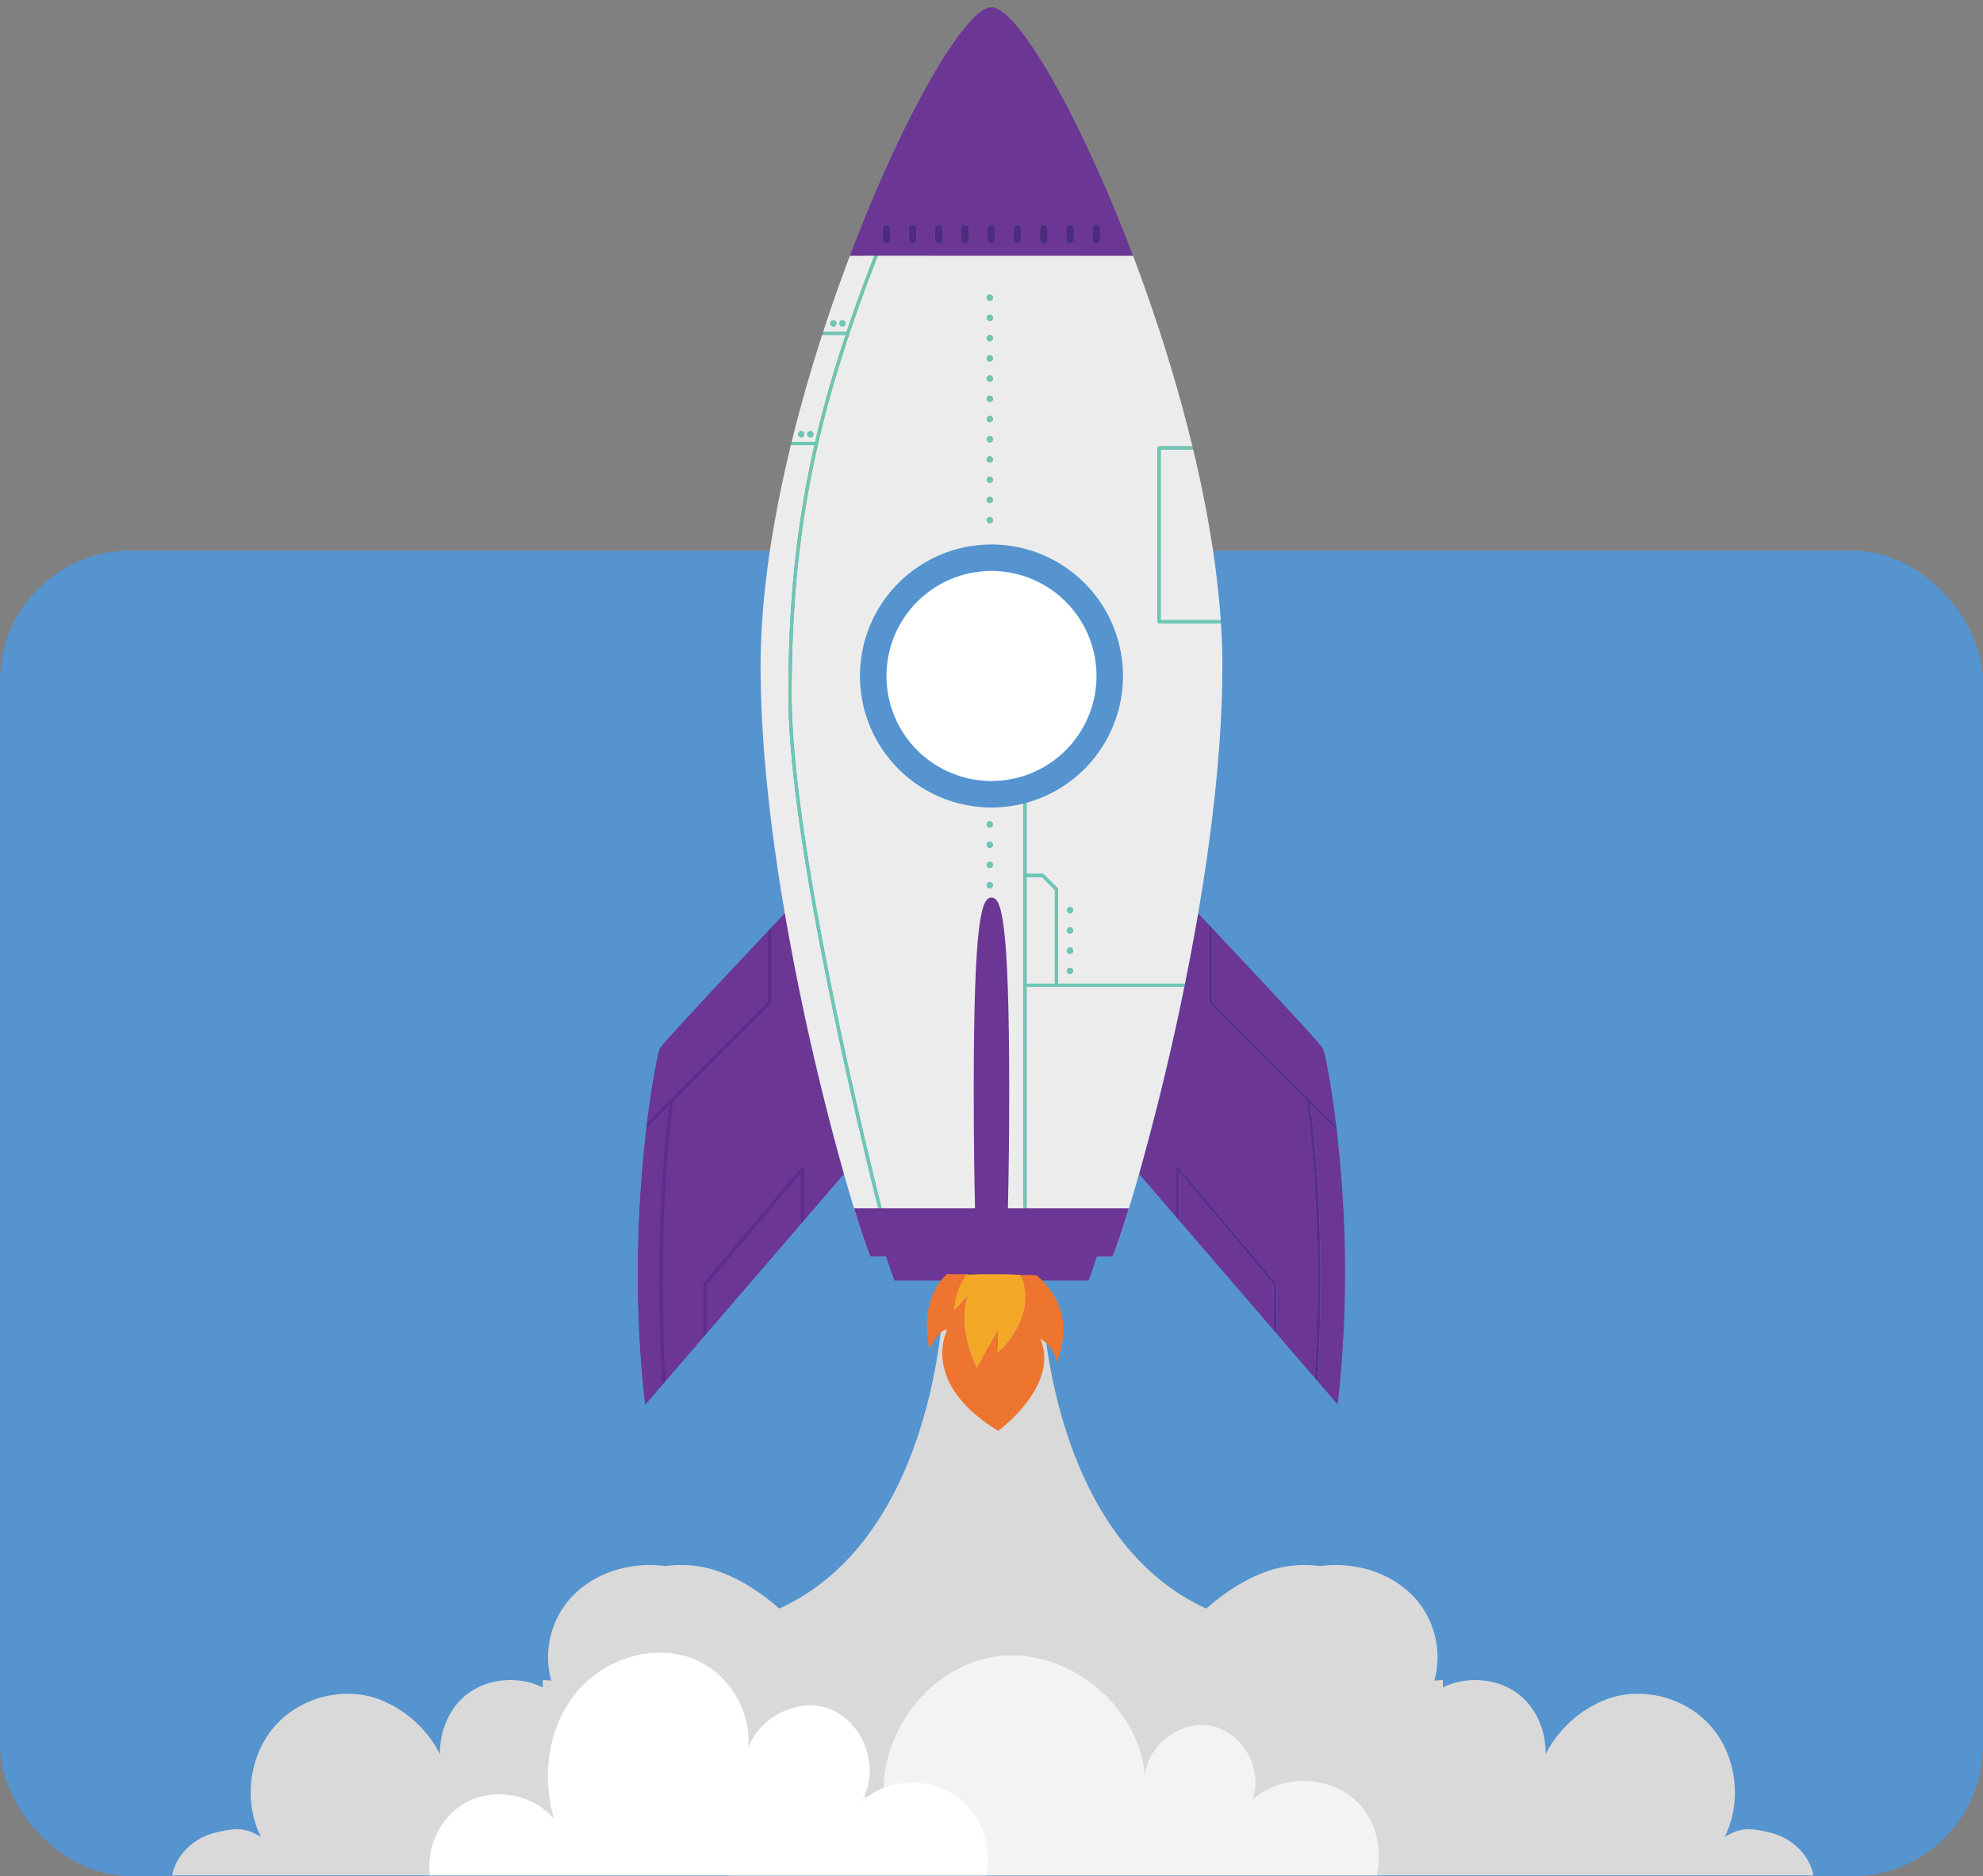 <svg xmlns="http://www.w3.org/2000/svg" xmlns:xlink="http://www.w3.org/1999/xlink" width="760" height="719.01" viewBox="0 0 760 719.01">
  <rect x="0" y="0" width="760" height="719.01" fill="#808080" stroke="none"/>
  <defs>
    <linearGradient id="linear-gradient" x1="-5.957" y1="-5.863" x2="-5.944" y2="-5.863" gradientUnits="objectBoundingBox">
      <stop offset="0" stop-color="#2a276a"/>
      <stop offset="0.8" stop-color="#5a2d8f"/>
      <stop offset="1" stop-color="#6c3695"/>
    </linearGradient>
    <linearGradient id="linear-gradient-2" x1="-6.249" y1="-5.88" x2="-6.234" y2="-5.88" xlink:href="#linear-gradient"/>
    <linearGradient id="linear-gradient-3" x1="-13.181" y1="-3.932" x2="-13.155" y2="-3.932" xlink:href="#linear-gradient"/>
    <linearGradient id="linear-gradient-4" x1="-3.132" y1="-0.987" x2="-3.125" y2="-0.987" gradientUnits="objectBoundingBox">
      <stop offset="0" stop-color="#fff"/>
      <stop offset="0.7" stop-color="#0a0d0d"/>
      <stop offset="1" stop-color="#ececec"/>
    </linearGradient>
    <linearGradient id="linear-gradient-5" x1="-4.019" y1="-1.335" x2="-4.01" y2="-1.335" gradientUnits="objectBoundingBox">
      <stop offset="0" stop-color="#d2edf4"/>
      <stop offset="0.7" stop-color="#87d3e0"/>
      <stop offset="1" stop-color="#6dc7b2"/>
    </linearGradient>
    <linearGradient id="linear-gradient-6" x1="-12.988" y1="-4.975" x2="-12.963" y2="-4.975" gradientUnits="objectBoundingBox">
      <stop offset="0" stop-color="#62c6be"/>
      <stop offset="0.3" stop-color="#45c3d3"/>
      <stop offset="0.5" stop-color="#519cd5"/>
      <stop offset="0.7" stop-color="#5f6bb2"/>
      <stop offset="0.8" stop-color="#625da9"/>
      <stop offset="0.9" stop-color="#5f68b0"/>
      <stop offset="1" stop-color="#5594cf"/>
    </linearGradient>
    <linearGradient id="linear-gradient-7" x1="-13.332" y1="-3.425" x2="-13.309" y2="-3.425" xlink:href="#linear-gradient"/>
    <linearGradient id="linear-gradient-8" x1="-17.585" y1="-10.158" x2="-17.548" y2="-10.158" xlink:href="#linear-gradient"/>
    <linearGradient id="linear-gradient-9" x1="-14.063" y1="-7.924" x2="-14.033" y2="-7.924" xlink:href="#linear-gradient"/>
    <linearGradient id="linear-gradient-10" x1="-8.407" y1="-4.423" x2="-8.389" y2="-4.423" xlink:href="#linear-gradient"/>
    <linearGradient id="linear-gradient-11" x1="-247.354" y1="-68.451" x2="-246.931" y2="-68.451" gradientUnits="objectBoundingBox">
      <stop offset="0" stop-color="#201a54"/>
      <stop offset="1" stop-color="#4d2b7e"/>
    </linearGradient>
    <linearGradient id="linear-gradient-12" x1="-248.576" y1="-69.696" x2="-248.153" y2="-69.696" xlink:href="#linear-gradient-11"/>
    <linearGradient id="linear-gradient-13" x1="-249.792" y1="-70.913" x2="-249.369" y2="-70.913" xlink:href="#linear-gradient-11"/>
    <linearGradient id="linear-gradient-14" x1="-251.065" y1="-72.129" x2="-250.643" y2="-72.129" xlink:href="#linear-gradient-11"/>
    <linearGradient id="linear-gradient-15" x1="-252.301" y1="-73.345" x2="-251.878" y2="-73.345" xlink:href="#linear-gradient-11"/>
    <linearGradient id="linear-gradient-16" x1="-253.517" y1="-74.561" x2="-253.094" y2="-74.561" xlink:href="#linear-gradient-11"/>
    <linearGradient id="linear-gradient-17" x1="-254.819" y1="-75.777" x2="-254.396" y2="-75.777" xlink:href="#linear-gradient-11"/>
    <linearGradient id="linear-gradient-18" x1="-255.949" y1="-76.992" x2="-255.526" y2="-76.992" xlink:href="#linear-gradient-11"/>
    <linearGradient id="linear-gradient-19" x1="-257.165" y1="-78.208" x2="-256.742" y2="-78.208" xlink:href="#linear-gradient-11"/>
    <linearGradient id="linear-gradient-20" x1="-18.902" y1="-149.264" x2="-18.859" y2="-149.264" gradientUnits="objectBoundingBox">
      <stop offset="0" stop-color="#7457a4"/>
      <stop offset="0.2" stop-color="#6067af"/>
      <stop offset="0.5" stop-color="#3397d3"/>
      <stop offset="0.8" stop-color="#19bcd3"/>
      <stop offset="1" stop-color="#30c0c9"/>
    </linearGradient>
    <linearGradient id="linear-gradient-21" x1="-15.047" y1="-32.619" x2="-15.013" y2="-32.619" gradientUnits="objectBoundingBox">
      <stop offset="0" stop-color="#25215d"/>
      <stop offset="1" stop-color="#5c2d8d"/>
    </linearGradient>
    <linearGradient id="linear-gradient-22" x1="-7.028" y1="-5.942" x2="-7.012" y2="-5.942" xlink:href="#linear-gradient-20"/>
    <linearGradient id="linear-gradient-23" x1="-7.028" y1="-5.942" x2="-7.012" y2="-5.942" xlink:href="#linear-gradient-21"/>
    <linearGradient id="linear-gradient-24" x1="-9586.008" y1="-465.303" x2="-9567.143" y2="-465.303" xlink:href="#linear-gradient-20"/>
    <linearGradient id="linear-gradient-25" x1="-24859.445" y1="-376.098" x2="-24813.934" y2="-376.098" xlink:href="#linear-gradient-20"/>
    <linearGradient id="linear-gradient-26" x1="-13.336" y1="-4.42" x2="-13.309" y2="-4.42" xlink:href="#linear-gradient-21"/>
    <linearGradient id="linear-gradient-27" x1="-8931.29" y1="-426.285" x2="-8913.738" y2="-426.285" xlink:href="#linear-gradient-20"/>
    <linearGradient id="linear-gradient-28" x1="-8956.751" y1="-394.972" x2="-8939.209" y2="-394.972" xlink:href="#linear-gradient-20"/>
    <linearGradient id="linear-gradient-29" x1="-67.723" y1="-10.149" x2="-67.59" y2="-10.149" xlink:href="#linear-gradient-21"/>
  </defs>
  <g id="Group_616" data-name="Group 616" transform="translate(-200 -1562.99)">
    <rect id="Rectangle_606" data-name="Rectangle 606" width="760" height="508" rx="50" transform="translate(200 1774)" fill="#5594cf"/>
    <path id="Union_1" data-name="Union 1" d="M142.011,225.109H0a11.775,11.775,0,0,1,.429-1.842c2.233-7.276,8.742-12.771,16.006-14.517S27.572,206.464,34,210.328c-6.7-13.311-4.641-30.714,4.964-42,9.623-11.3,26.188-15.788,40.006-10.828A43.831,43.831,0,0,1,102.647,178.7c-.19-8.7,3.4-17.552,10.162-22.89,8.07-6.369,20.035-7.259,29.2-2.752v-2.791a29.438,29.438,0,0,1,3.251.211,34.049,34.049,0,0,1,6.656-30.762c8.778-10.377,23.123-14.863,36.443-13.249.224.027.443.056.665.087a44.793,44.793,0,0,1,11.381-.087c11.746,1.438,23.078,8.313,32.267,16.38C293.543,95.065,295.588,4.013,295.588,4.013L308.467,0,314.5,1.877,320.529,0l12.877,4.013s2.047,91.052,62.915,118.836c9.189-8.067,20.521-14.942,32.265-16.38a44.808,44.808,0,0,1,11.383.087c.22-.031.443-.06.665-.087,13.324-1.614,27.666,2.873,36.443,13.249a34.049,34.049,0,0,1,6.656,30.762,29.542,29.542,0,0,1,3.255-.211v2.789c9.168-4.5,21.129-3.613,29.2,2.755,6.766,5.337,10.358,14.192,10.166,22.89a43.814,43.814,0,0,1,23.68-21.205c13.818-4.96,30.377-.474,40,10.828,9.6,11.289,11.666,28.692,4.962,42,6.431-3.864,10.3-3.312,17.569-1.579s13.771,7.241,16,14.517a12.247,12.247,0,0,1,.433,1.842Z" transform="translate(266 2056.618)" fill="#d9d9d9"/>
    <path id="Path_2266" data-name="Path 2266" d="M751.3,462.089H503.23c1.456-13.035,7.211-25.8,18.7-31.7,13.531-6.971,31.653-3.323,41.433,8.342-5.943-26.84,14.525-56.506,41.707-60.514,27.183-3.991,55.324,18.533,57.363,45.938.874-12.127,13.84-21.856,25.727-19.3,11.87,2.552,19.7,16.751,15.518,28.159,10.894-9.832,29.444-9.489,39.977.737C751.025,440.9,753.663,452.155,751.3,462.089Z" transform="translate(-23.637 1819.638)" fill="#f2f3f5"/>
    <path id="Path_2267" data-name="Path 2267" d="M634.287,462.524H421.143c-1.542-11.014,4.248-22.866,14.131-28.108,10.825-5.738,25.487-2.912,33.434,6.44-4.727-16.032-2.449-34.462,7.862-47.6a38.354,38.354,0,0,1,3.032-3.426c.223-.24.463-.48.7-.719,10.705-10.328,27.046-14.987,41.005-9.9,13.788,5.019,23.363,20.177,21.736,34.479,4.4-11.545,18.464-19.235,30.437-15.279,13.891,4.59,20.708,23.483,12.947,35.9,9.7-8.855,25.609-9.866,36.348-2.312C632.232,438.647,636.788,451.339,634.287,462.524Z" transform="translate(-56.366 1819.203)" fill="#fff"/>
    <g id="Group_554" data-name="Group 554" transform="translate(-62.001 -218.01)">
      <g id="Group_524" data-name="Group 524" transform="translate(441.748 2251.754) rotate(-45)">
        <path id="Path_2232" data-name="Path 2232" d="M179.3,0S103.264,2.08,100.44,3.02,44.494,39.305,0,95.511l123.391-9.193Z" fill-rule="evenodd" fill="url(#linear-gradient)"/>
      </g>
      <g id="Group_525" data-name="Group 525" transform="translate(441.914 2251.92) rotate(-45)">
        <path id="Path_2233" data-name="Path 2233" d="M0,95.276C44.494,39.07,97.616,3.727,100.44,2.785c1.991-.663,40.341-1.892,62.814-2.56-.554.017-1.1.032-1.679.052L142.446,19.409H76.881c-.519.406-1.044.816-1.578,1.237H87.837C57.4,44,28.218,74.314,9.974,94.534ZM11.757,94.4C30.268,73.941,59.513,43.71,89.86,20.645H142.7l.438-.181L163.381.223c2.8-.084,5.359-.158,7.56-.223a996.826,996.826,0,0,0-54.582,86.608L92.333,88.4l.8-.062L107.1,74.381a.62.62,0,0,0,.124-.7.6.6,0,0,0-.527-.364.325.325,0,0,0-.084.01L48.775,78.2l-.386.178L34.025,92.741,11.76,94.4Zm24.155-1.8L49.1,79.409l55.922-4.7L91.248,88.48Z" fill-rule="evenodd" fill="url(#linear-gradient-2)"/>
      </g>
      <g id="Group_526" data-name="Group 526" transform="translate(653.826 2198.417) rotate(-45)">
        <path id="Path_2234" data-name="Path 2234" d="M0,170.941l.868-11.663c20.213-18.286,50.024-47.09,73.058-77.107V96.528c.413-.522.836-1.054,1.236-1.563V27.56L95.051,7.674c-.668,22.471-1.9,60.836-2.562,62.827-.524,1.58-11.836,18.924-31.549,41.694A458.071,458.071,0,0,1,0,170.941ZM1,157.5l1.664-22.352L16.2,121.62l.176-.388L21.241,63.4a.583.583,0,0,0-.354-.613.655.655,0,0,0-.26-.057.613.613,0,0,0-.438.181L7.071,76.028l1.6-21.449A996.7,996.7,0,0,0,95.274,0c-.05,1.751-.106,3.725-.171,5.874l-21,20.994-.181.438v52.84C51.173,110.078,21.442,138.949,1,157.5Zm1.805-24.241L5.161,101.65,6.93,77.92,19.869,64.981,15.162,120.9Z" fill-rule="evenodd" fill="url(#linear-gradient-3)"/>
      </g>
      <g id="Group_527" data-name="Group 527" transform="translate(378.001 2044.991) rotate(-45)">
        <path id="Path_2235" data-name="Path 2235" d="M65.7,373.34l-7.813-7.813-44.147-44.15L0,307.637c2.184-5.154,7.5-15.665,15.232-29.514a996.826,996.826,0,0,1,54.582-86.608c18.563-26.237,39.342-52.472,60.519-73.649C187.724,60.475,296.214,13.243,346.059,2.359A86.6,86.6,0,0,1,363.462,0c3.779,0,6.443.6,7.805,1.84C369.907.6,367.239,0,363.465,0c-16.691,0-55.037,11.688-97.759,30.931l6.618,6.616c-9.91,4.343-19.238,8.686-28.112,13.1l-6.361-6.361q-.579.293-1.157.589l6.358,6.363c-13.308,6.655-25.6,13.476-37.218,20.725l-6.378-6.376c-.361.22-.727.44-1.088.66l6.4,6.4c-26.794,16.847-50.137,35.989-74.727,60.579C85.5,177.764,13.525,299.617,12.8,300.841a.62.62,0,0,0,.218.848l.314.084.534-.3c.72-1.224,72.62-122.94,117.047-167.37C173.8,91.213,212.85,64.907,273.263,38.486l69.146,69.148c23.539-52.259,35.769-97.97,29.138-105.508,3.764,4.281,1.454,20.866-5.557,43.962-16.6,54.705-59.552,145.955-110.516,196.919-21.177,21.175-47.414,41.959-73.651,60.519a996.7,996.7,0,0,1-86.606,54.579C81.368,365.834,70.857,371.156,65.7,373.34ZM168.062,222.817a.616.616,0,0,0-.438.181L49.868,340.754a.618.618,0,0,0,0,.875l.438.181.435-.181,64.687-64.684,8.094,8.092,34.653,34.656c.351-.235.7-.462,1.054-.695l-34.4-34.4,25.582-25.579.181-.438v-7.466l-.181-.438-4.363-4.36L168.5,223.87a.617.617,0,0,0-.438-1.054ZM131.537,283.2a1.193,1.193,0,1,0,.843.351A1.178,1.178,0,0,0,131.537,283.2Zm5.48-5.483a1.195,1.195,0,1,0,.843.351A1.2,1.2,0,0,0,137.017,277.712Zm5.48-5.478a1.192,1.192,0,1,0,.846.349A1.191,1.191,0,0,0,142.5,272.234Zm5.483-5.48a1.191,1.191,0,0,0-.843,2.035,1.2,1.2,0,0,0,1.687,0,1.191,1.191,0,0,0-.843-2.035Zm-14.957-28.535a1.192,1.192,0,1,0,.846.349A1.186,1.186,0,0,0,133.023,238.219Zm5.483-5.483a1.193,1.193,0,0,0,0,2.387,1.193,1.193,0,0,0,0-2.387ZM297.371,166.18l-.438.181-47.105,47.105-.181.435.181.438,16.77,16.768c.272-.309.542-.621.814-.932L251.141,213.9l46.23-46.227,8.809,8.809c.22-.361.438-.727.658-1.088l-9.029-9.034ZM143.987,227.256a1.193,1.193,0,1,0,.843.349A1.187,1.187,0,0,0,143.987,227.256Zm5.48-5.48a1.193,1.193,0,0,0,0,2.387,1.193,1.193,0,1,0,0-2.387Zm82.461-82.461a1.193,1.193,0,0,0,0,2.387,1.193,1.193,0,1,0,0-2.387Zm5.48-5.48a1.192,1.192,0,1,0,.843.349A1.191,1.191,0,0,0,237.408,133.835Zm5.48-5.48a1.192,1.192,0,1,0,.846.349A1.186,1.186,0,0,0,242.889,128.354Zm5.483-5.48a1.192,1.192,0,1,0,.841.349A1.187,1.187,0,0,0,248.372,122.874Zm5.48-5.483a1.179,1.179,0,0,0-.843.351,1.188,1.188,0,1,0,.843-.351Zm5.48-5.48a1.193,1.193,0,1,0,.843.349A1.2,1.2,0,0,0,259.332,111.91Zm5.48-5.48a1.192,1.192,0,1,0,.843.349A1.191,1.191,0,0,0,264.813,106.43Zm5.48-5.48a1.192,1.192,0,1,0,.846.349A1.186,1.186,0,0,0,270.293,100.95Zm5.483-5.483a1.195,1.195,0,1,0,.841.351A1.19,1.19,0,0,0,275.776,95.467Zm5.48-5.48a1.179,1.179,0,0,0-.843.351,1.188,1.188,0,1,0,.843-.351Zm5.48-5.48a1.192,1.192,0,1,0,.843.349A1.2,1.2,0,0,0,286.737,84.506Zm5.48-5.48a1.192,1.192,0,1,0,.843.349A1.191,1.191,0,0,0,292.217,79.026ZM206.564,67.38a1.192,1.192,0,1,0,.843.349A1.2,1.2,0,0,0,206.564,67.38Zm-2.451-2.451a1.192,1.192,0,1,0,.843.349A1.192,1.192,0,0,0,204.113,64.929Zm41.194-18.885a1.192,1.192,0,1,0,.843.349A1.2,1.2,0,0,0,245.307,46.044Zm-2.451-2.451a1.192,1.192,0,1,0,.843.349A1.2,1.2,0,0,0,242.856,43.593ZM123.96,283.727,116.3,276.07l28.881-28.878,4.18,4.18v6.954ZM371.544,2.124a.124.124,0,0,0-.017-.02A.124.124,0,0,1,371.544,2.124Zm-.02-.022a.131.131,0,0,0-.017-.02A.131.131,0,0,1,371.525,2.1Zm-.02-.022c-.005,0-.01-.012-.017-.02A.14.14,0,0,0,371.5,2.08Zm-.02-.022a.11.11,0,0,0-.017-.017A.11.11,0,0,1,371.485,2.058Zm-.02-.02a.059.059,0,0,0-.017-.017A.059.059,0,0,1,371.465,2.038Zm-.02-.022L371.428,2Zm-.02-.02-.02-.02A.159.159,0,0,1,371.426,2Zm-.02-.02a.147.147,0,0,1-.02-.022A.147.147,0,0,0,371.406,1.976Z" fill-rule="evenodd" fill="url(#linear-gradient-4)"/>
      </g>
      <g id="Group_528" data-name="Group 528" transform="translate(413.543 2062.548) rotate(-45)">
        <path id="Path_2236" data-name="Path 2236" d="M37.588,304.264l-.438-.181a.618.618,0,0,1,0-.875L154.907,185.451a.618.618,0,1,1,.875.873l-22.448,22.448,4.363,4.36.181.438v7.466l-.181.438-25.582,25.579,34.4,34.4c-.354.232-.7.46-1.054.695L110.8,247.491,102.71,239.4,38.023,304.083Zm94.873-94.619L103.58,238.523l7.662,7.657,25.4-25.4v-6.954ZM.618,264.227.3,264.142a.62.62,0,0,1-.218-.848c.722-1.224,72.7-123.076,117.24-167.617,24.59-24.59,47.934-43.732,74.727-60.579l-6.4-6.4c.361-.22.727-.44,1.088-.66l6.378,6.376c11.614-7.249,23.91-14.07,37.218-20.725l-6.358-6.363q.579-.3,1.157-.589l6.361,6.361c8.874-4.412,18.2-8.755,28.112-13.1l.94.94C200.133,27.36,161.085,53.666,118.2,96.552,73.772,140.982,1.871,262.7,1.152,263.922Zm118.2-16.191a1.193,1.193,0,1,1,.843-.351A1.178,1.178,0,0,1,118.82,248.035Zm5.48-5.483a1.192,1.192,0,1,1,.843-.349A1.2,1.2,0,0,1,124.3,242.552Zm5.48-5.478a1.195,1.195,0,1,1,.846-.351A1.194,1.194,0,0,1,129.78,237.074Zm5.483-5.485a1.174,1.174,0,0,1-.843-.346,1.2,1.2,0,1,1,.843.346Zm-14.957-28.532a1.192,1.192,0,1,1,.846-.349A1.186,1.186,0,0,1,120.306,203.057Zm5.483-5.48a1.193,1.193,0,1,1,.841-.351A1.18,1.18,0,0,1,125.789,197.576Zm128.092-4.016-16.77-16.768-.181-.438.181-.435,47.105-47.105.438-.181.438.181,9.029,9.034c-.22.361-.438.727-.658,1.088l-8.809-8.809-46.23,46.227,16.271,16.273C254.422,192.939,254.153,193.251,253.881,193.56ZM131.269,192.1a1.193,1.193,0,1,1,.843-.349A1.187,1.187,0,0,1,131.269,192.1Zm5.48-5.48a1.195,1.195,0,1,1,.843-.351A1.188,1.188,0,0,1,136.75,186.616Zm82.461-82.461a1.195,1.195,0,1,1,.843-.351A1.188,1.188,0,0,1,219.21,104.155Zm5.48-5.48a1.195,1.195,0,1,1,.843-.351A1.194,1.194,0,0,1,224.691,98.674Zm5.48-5.483a1.192,1.192,0,1,1,.846-.349A1.186,1.186,0,0,1,230.171,93.192Zm5.483-5.48a1.192,1.192,0,1,1,.841-.349A1.187,1.187,0,0,1,235.654,87.711Zm5.48-5.48a1.192,1.192,0,1,1,.843-.349A1.187,1.187,0,0,1,241.135,82.231Zm5.48-5.48a1.193,1.193,0,1,1,.843-.349A1.2,1.2,0,0,1,246.615,76.75Zm5.48-5.48a1.195,1.195,0,1,1,.843-.351A1.194,1.194,0,0,1,252.1,71.27Zm5.48-5.483a1.192,1.192,0,1,1,.846-.349A1.186,1.186,0,0,1,257.576,65.787Zm5.483-5.48a1.192,1.192,0,1,1,.841-.349A1.187,1.187,0,0,1,263.058,60.307Zm5.48-5.48a1.192,1.192,0,1,1,.843-.349A1.187,1.187,0,0,1,268.539,54.826Zm5.48-5.483a1.192,1.192,0,1,1,.843-.349A1.2,1.2,0,0,1,274.019,49.343Zm5.48-5.48a1.192,1.192,0,1,1,.843-.349A1.191,1.191,0,0,1,279.5,43.863ZM193.846,32.22a1.195,1.195,0,1,1,.843-.351A1.2,1.2,0,0,1,193.846,32.22ZM191.4,29.766a1.192,1.192,0,1,1,.843-.349A1.193,1.193,0,0,1,191.4,29.766ZM232.59,10.884a1.195,1.195,0,1,1,.843-.351A1.2,1.2,0,0,1,232.59,10.884Zm-2.451-2.453a1.192,1.192,0,1,1,.843-.349A1.2,1.2,0,0,1,230.139,8.431Z" fill-rule="evenodd" fill="url(#linear-gradient-5)"/>
      </g>
      <g id="Group_529" data-name="Group 529" transform="translate(570.723 2040.064) rotate(-45)">
        <path id="Path_2237" data-name="Path 2237" d="M86.031,86.029a50.4,50.4,0,1,1,0-71.27A50.395,50.395,0,0,1,86.031,86.029Z" fill-rule="evenodd" fill="url(#linear-gradient-6)"/>
      </g>
      <g id="Group_530" data-name="Group 530" transform="translate(585.072 2040.064) rotate(-45)">
        <path id="Path_2238" data-name="Path 2238" d="M68.708,68.708a40.247,40.247,0,1,1,0-56.919A40.249,40.249,0,0,1,68.708,68.708Z" fill="#fff" fill-rule="evenodd"/>
      </g>
      <g id="Group_531" data-name="Group 531" transform="translate(565.883 1857.109) rotate(-45)">
        <path id="Path_2239" data-name="Path 2239" d="M76.7,107.634,7.558,38.486l-.94-.94L0,30.931C42.723,11.688,81.068,0,97.759,0c3.774,0,6.442.6,7.8,1.84l.119.114a.147.147,0,0,0,.02.022l.04.04s0,0,0,0a.059.059,0,0,1,.017.017s0,0,0,0a.11.11,0,0,1,.017.017l0,0c.008.007.012.015.017.02l.022.025a.124.124,0,0,1,.017.02,0,0,0,0,1,0,0C112.472,9.665,100.242,55.375,76.7,107.634ZM74.035,88.953A1.465,1.465,0,0,0,73,89.38l-2.928,2.931a1.46,1.46,0,1,0,2.065,2.065l2.931-2.928a1.462,1.462,0,0,0-1.034-2.5ZM66.92,81.837a1.455,1.455,0,0,0-1.031.428L62.958,85.2a1.46,1.46,0,1,0,2.065,2.065l2.931-2.928a1.462,1.462,0,0,0-1.034-2.5ZM59.8,74.725a1.453,1.453,0,0,0-1.031.425l-2.931,2.931a1.461,1.461,0,1,0,2.065,2.068l2.931-2.931A1.459,1.459,0,0,0,59.8,74.725ZM52.692,67.61a1.446,1.446,0,0,0-1.034.428l-2.931,2.928a1.461,1.461,0,1,0,2.065,2.068L53.723,70.1a1.46,1.46,0,0,0-1.031-2.493Zm-7.115-7.115a1.457,1.457,0,0,0-1.034.428l-2.931,2.928a1.462,1.462,0,0,0,2.068,2.068l2.928-2.931a1.46,1.46,0,0,0-1.031-2.493ZM38.462,53.38a1.457,1.457,0,0,0-1.034.428L34.5,56.738A1.461,1.461,0,0,0,36.565,58.8L39.5,55.872a1.46,1.46,0,0,0-1.034-2.493Zm-7.115-7.115a1.461,1.461,0,0,0-1.034.428l-2.928,2.931a1.46,1.46,0,1,0,2.065,2.065L32.38,48.76a1.462,1.462,0,0,0-1.034-2.5Zm-7.115-7.115a1.465,1.465,0,0,0-1.034.428L20.27,42.508a1.461,1.461,0,0,0,2.068,2.065l2.928-2.928a1.462,1.462,0,0,0-1.034-2.5Zm-7.113-7.115a1.458,1.458,0,0,0-1.036.43l-2.928,2.928a1.462,1.462,0,0,0,2.068,2.068l2.928-2.931a1.463,1.463,0,0,0-1.031-2.5Z" fill-rule="evenodd" fill="url(#linear-gradient-7)"/>
      </g>
      <g id="Group_532" data-name="Group 532" transform="translate(594.972 2261.885) rotate(-45)">
        <path id="Path_2240" data-name="Path 2240" d="M6.917,0C3.564,6.309,1.2,11.131,0,13.951L52.546,66.5c2.819-1.2,7.642-3.566,13.951-6.917Z" fill-rule="evenodd" fill="url(#linear-gradient-8)"/>
      </g>
      <g id="Group_533" data-name="Group 533" transform="translate(583.199 2250.189) rotate(-45)">
        <path id="Path_2241" data-name="Path 2241" d="M8.649,0C4.457,7.889,1.494,13.919,0,17.443l65.7,65.7c3.527-1.494,9.559-4.457,17.445-8.648Z" fill-rule="evenodd" fill="url(#linear-gradient-9)"/>
      </g>
      <g id="Group_534" data-name="Group 534" transform="translate(544.269 2221.762) rotate(-45)">
        <path id="Path_2242" data-name="Path 2242" d="M89.888,57.927C42.975,104.839,2.792,140.719.139,138.063S33.36,95.226,80.275,48.311,134.888-1.994,137.542.66,136.8,11.012,89.888,57.927Z" fill-rule="evenodd" fill="url(#linear-gradient-10)"/>
      </g>
      <g id="Group_535" data-name="Group 535" transform="translate(597.533 1870.762) rotate(-45)">
        <path id="Path_2243" data-name="Path 2243" d="M1.462,5.854a1.462,1.462,0,0,1-1.034-2.5L3.357.43A1.461,1.461,0,0,1,5.424,2.5L2.5,5.426A1.465,1.465,0,0,1,1.462,5.854Z" fill-rule="evenodd" fill="url(#linear-gradient-11)"/>
      </g>
      <g id="Group_536" data-name="Group 536" transform="translate(607.596 1870.762) rotate(-45)">
        <path id="Path_2244" data-name="Path 2244" d="M1.462,5.851A1.46,1.46,0,0,1,.428,3.358L3.357.428A1.462,1.462,0,0,1,5.424,2.5L2.5,5.424A1.455,1.455,0,0,1,1.462,5.851Z" fill-rule="evenodd" fill="url(#linear-gradient-12)"/>
      </g>
      <g id="Group_537" data-name="Group 537" transform="translate(617.658 1870.762) rotate(-45)">
        <path id="Path_2245" data-name="Path 2245" d="M1.462,5.851A1.46,1.46,0,0,1,.428,3.358L3.357.428A1.462,1.462,0,0,1,5.424,2.5L2.493,5.423A1.445,1.445,0,0,1,1.462,5.851Z" fill-rule="evenodd" fill="url(#linear-gradient-13)"/>
      </g>
      <g id="Group_538" data-name="Group 538" transform="translate(627.72 1870.762) rotate(-45)">
        <path id="Path_2246" data-name="Path 2246" d="M1.46,5.851A1.46,1.46,0,0,1,.427,3.358L3.357.428A1.461,1.461,0,0,1,5.425,2.493L2.494,5.423A1.46,1.46,0,0,1,1.46,5.851Z" fill-rule="evenodd" fill="url(#linear-gradient-14)"/>
      </g>
      <g id="Group_539" data-name="Group 539" transform="translate(637.782 1870.762) rotate(-45)">
        <path id="Path_2247" data-name="Path 2247" d="M1.46,5.851a1.462,1.462,0,0,1-1.034-2.5L3.357.428A1.46,1.46,0,0,1,5.422,2.493L2.494,5.423A1.461,1.461,0,0,1,1.46,5.851Z" fill-rule="evenodd" fill="url(#linear-gradient-15)"/>
      </g>
      <g id="Group_540" data-name="Group 540" transform="translate(647.844 1870.762) rotate(-45)">
        <path id="Path_2248" data-name="Path 2248" d="M1.46,5.851a1.462,1.462,0,0,1-1.034-2.5L3.357.428A1.46,1.46,0,1,1,5.422,2.493L2.492,5.423A1.455,1.455,0,0,1,1.46,5.851Z" fill-rule="evenodd" fill="url(#linear-gradient-16)"/>
      </g>
      <g id="Group_541" data-name="Group 541" transform="translate(657.907 1870.762) rotate(-45)">
        <path id="Path_2249" data-name="Path 2249" d="M1.46,5.851a1.462,1.462,0,0,1-1.034-2.5L3.357.425A1.461,1.461,0,0,1,5.422,2.493L2.492,5.424A1.455,1.455,0,0,1,1.46,5.851Z" fill-rule="evenodd" fill="url(#linear-gradient-17)"/>
      </g>
      <g id="Group_542" data-name="Group 542" transform="translate(667.966 1870.762) rotate(-45)">
        <path id="Path_2250" data-name="Path 2250" d="M1.462,5.851A1.46,1.46,0,0,1,.429,3.358L3.359.428A1.461,1.461,0,0,1,5.424,2.5L2.494,5.424A1.445,1.445,0,0,1,1.462,5.851Z" fill-rule="evenodd" fill="url(#linear-gradient-18)"/>
      </g>
      <g id="Group_543" data-name="Group 543" transform="translate(678.028 1870.762) rotate(-45)">
        <path id="Path_2251" data-name="Path 2251" d="M1.462,5.851A1.46,1.46,0,0,1,.428,3.358L3.357.428A1.462,1.462,0,0,1,5.424,2.5L2.494,5.424A1.445,1.445,0,0,1,1.462,5.851Z" fill-rule="evenodd" fill="url(#linear-gradient-19)"/>
      </g>
      <g id="Group_544" data-name="Group 544" transform="translate(528.479 2290.37) rotate(-45)">
        <path id="Path_2252" data-name="Path 2252" d="M0,4.345l0,0L1.89,4.2v0ZM57.225.082,58.311,0Z" fill-rule="evenodd" fill="url(#linear-gradient-20)"/>
      </g>
      <g id="Group_545" data-name="Group 545" transform="translate(517.819 2279.706) rotate(-45)">
        <path id="Path_2253" data-name="Path 2253" d="M0,19.421,14.364,5.055l.386-.178L72.583.01A.325.325,0,0,1,72.667,0a.6.6,0,0,1,.527.364.62.62,0,0,1-.124.7L59.112,15.017l-.8.062-1.086.082L71,1.385l-55.922,4.7L1.887,19.28Z" fill-rule="evenodd" fill="url(#linear-gradient-21)"/>
      </g>
      <g id="Group_546" data-name="Group 546" transform="translate(449.124 2245.025) rotate(-45)">
        <path id="Path_2254" data-name="Path 2254" d="M0,94.312l1.786-.133,0,0ZM153.281,0l.126,0Z" fill-rule="evenodd" fill="url(#linear-gradient-22)"/>
      </g>
      <g id="Group_547" data-name="Group 547" transform="translate(449.124 2245.025) rotate(-45)">
        <path id="Path_2255" data-name="Path 2255" d="M0,94.312c18.244-20.22,47.427-50.533,77.863-73.889H65.33c.534-.42,1.058-.831,1.578-1.237h65.565L151.6.054c.579-.02,1.125-.035,1.679-.052l.126,0L133.164,20.242l-.438.181H79.886c-30.347,23.064-59.592,53.3-78.1,73.758L0,94.312Z" fill-rule="evenodd" fill="url(#linear-gradient-23)"/>
      </g>
      <g id="Group_548" data-name="Group 548" transform="translate(765.807 2309.171) rotate(-45)">
        <path id="Path_2256" data-name="Path 2256" d="M0,1.783.131,0,0,1.781Z" fill-rule="evenodd" fill="url(#linear-gradient-24)"/>
      </g>
      <g id="Group_549" data-name="Group 549" transform="translate(725.189 2135.357) rotate(-45)">
        <path id="Path_2257" data-name="Path 2257" d="M0,1.8C.017,1.192.034.589.052,0l0,0C.034.586.017,1.192,0,1.8Z" fill-rule="evenodd" fill="url(#linear-gradient-25)"/>
      </g>
      <g id="Group_550" data-name="Group 550" transform="translate(658.593 2201.957) rotate(-45)">
        <path id="Path_2258" data-name="Path 2258" d="M0,153.4l.134-1.781c20.44-18.548,50.172-47.419,72.924-77.351V21.432l.181-.438L94.235,0c-.017.586-.035,1.19-.052,1.8L74.294,21.687v67.4c-.4.509-.823,1.041-1.236,1.563V76.3C50.023,106.314,20.213,135.118,0,153.4Z" fill-rule="evenodd" fill="url(#linear-gradient-26)"/>
      </g>
      <g id="Group_551" data-name="Group 551" transform="translate(749.937 2290.758) rotate(-45)">
        <path id="Path_2259" data-name="Path 2259" d="M0,1.889.141,0V0Z" fill-rule="evenodd" fill="url(#linear-gradient-27)"/>
      </g>
      <g id="Group_552" data-name="Group 552" transform="translate(712.486 2247.277) rotate(-45)">
        <path id="Path_2260" data-name="Path 2260" d="M0,1.894.138,0l0,0L0,1.892Z" fill-rule="evenodd" fill="url(#linear-gradient-28)"/>
      </g>
      <g id="Group_553" data-name="Group 553" transform="translate(700.068 2240.889) rotate(-45)">
        <path id="Path_2261" data-name="Path 2261" d="M0,72.415l.141-1.889L12.5,58.172,17.2,2.25,4.264,15.19,4.4,13.3,17.524.18A.613.613,0,0,1,17.962,0a.655.655,0,0,1,.26.057.583.583,0,0,1,.354.613L13.706,58.5l-.176.388Z" fill-rule="evenodd" fill="url(#linear-gradient-29)"/>
      </g>
    </g>
    <g id="_2766113" data-name="2766113" transform="matrix(0.978, 0.208, -0.208, 0.978, 21.563, 996.77)">
      <path id="Path_2262" data-name="Path 2262" d="M2769.8,4215.365s5.681-20.165-14.179-31.169a30.183,30.183,0,0,0-6.708,1.426c4.107,5.224,8.51,14.849-1.948,31.116l-1.5-8.624-4.973,15.311s-10.771-12.937-9.014-26.362l-4.061,6.493a30.53,30.53,0,0,1,2.369-14.452,73.824,73.824,0,0,1-7.886,1.676s-9.088,10.638-.618,29.662c0,0,1.819-8.609,5.085-8.646,0,0-6.451,21.873,27.123,33.751,0,0,19.8-21.887,8.418-37.952C2761.9,4207.594,2768.674,4209.793,2769.8,4215.365Z" transform="translate(-1972.831 -3271.923)" fill="#ed7530"/>
      <path id="Path_2263" data-name="Path 2263" d="M2819.977,4204.108h0c-4.477.755-12,2.064-20.289,4.313a24.362,24.362,0,0,0-1.746,13.979l4.062-6.493c-1.756,13.425,9.014,26.363,9.014,26.363l4.973-15.311,1.5,8.624C2827.68,4219.737,2823.971,4209.458,2819.977,4204.108Z" transform="translate(-2043.362 -3290.768)" fill="#f3a828"/>
    </g>
  </g>
</svg>
